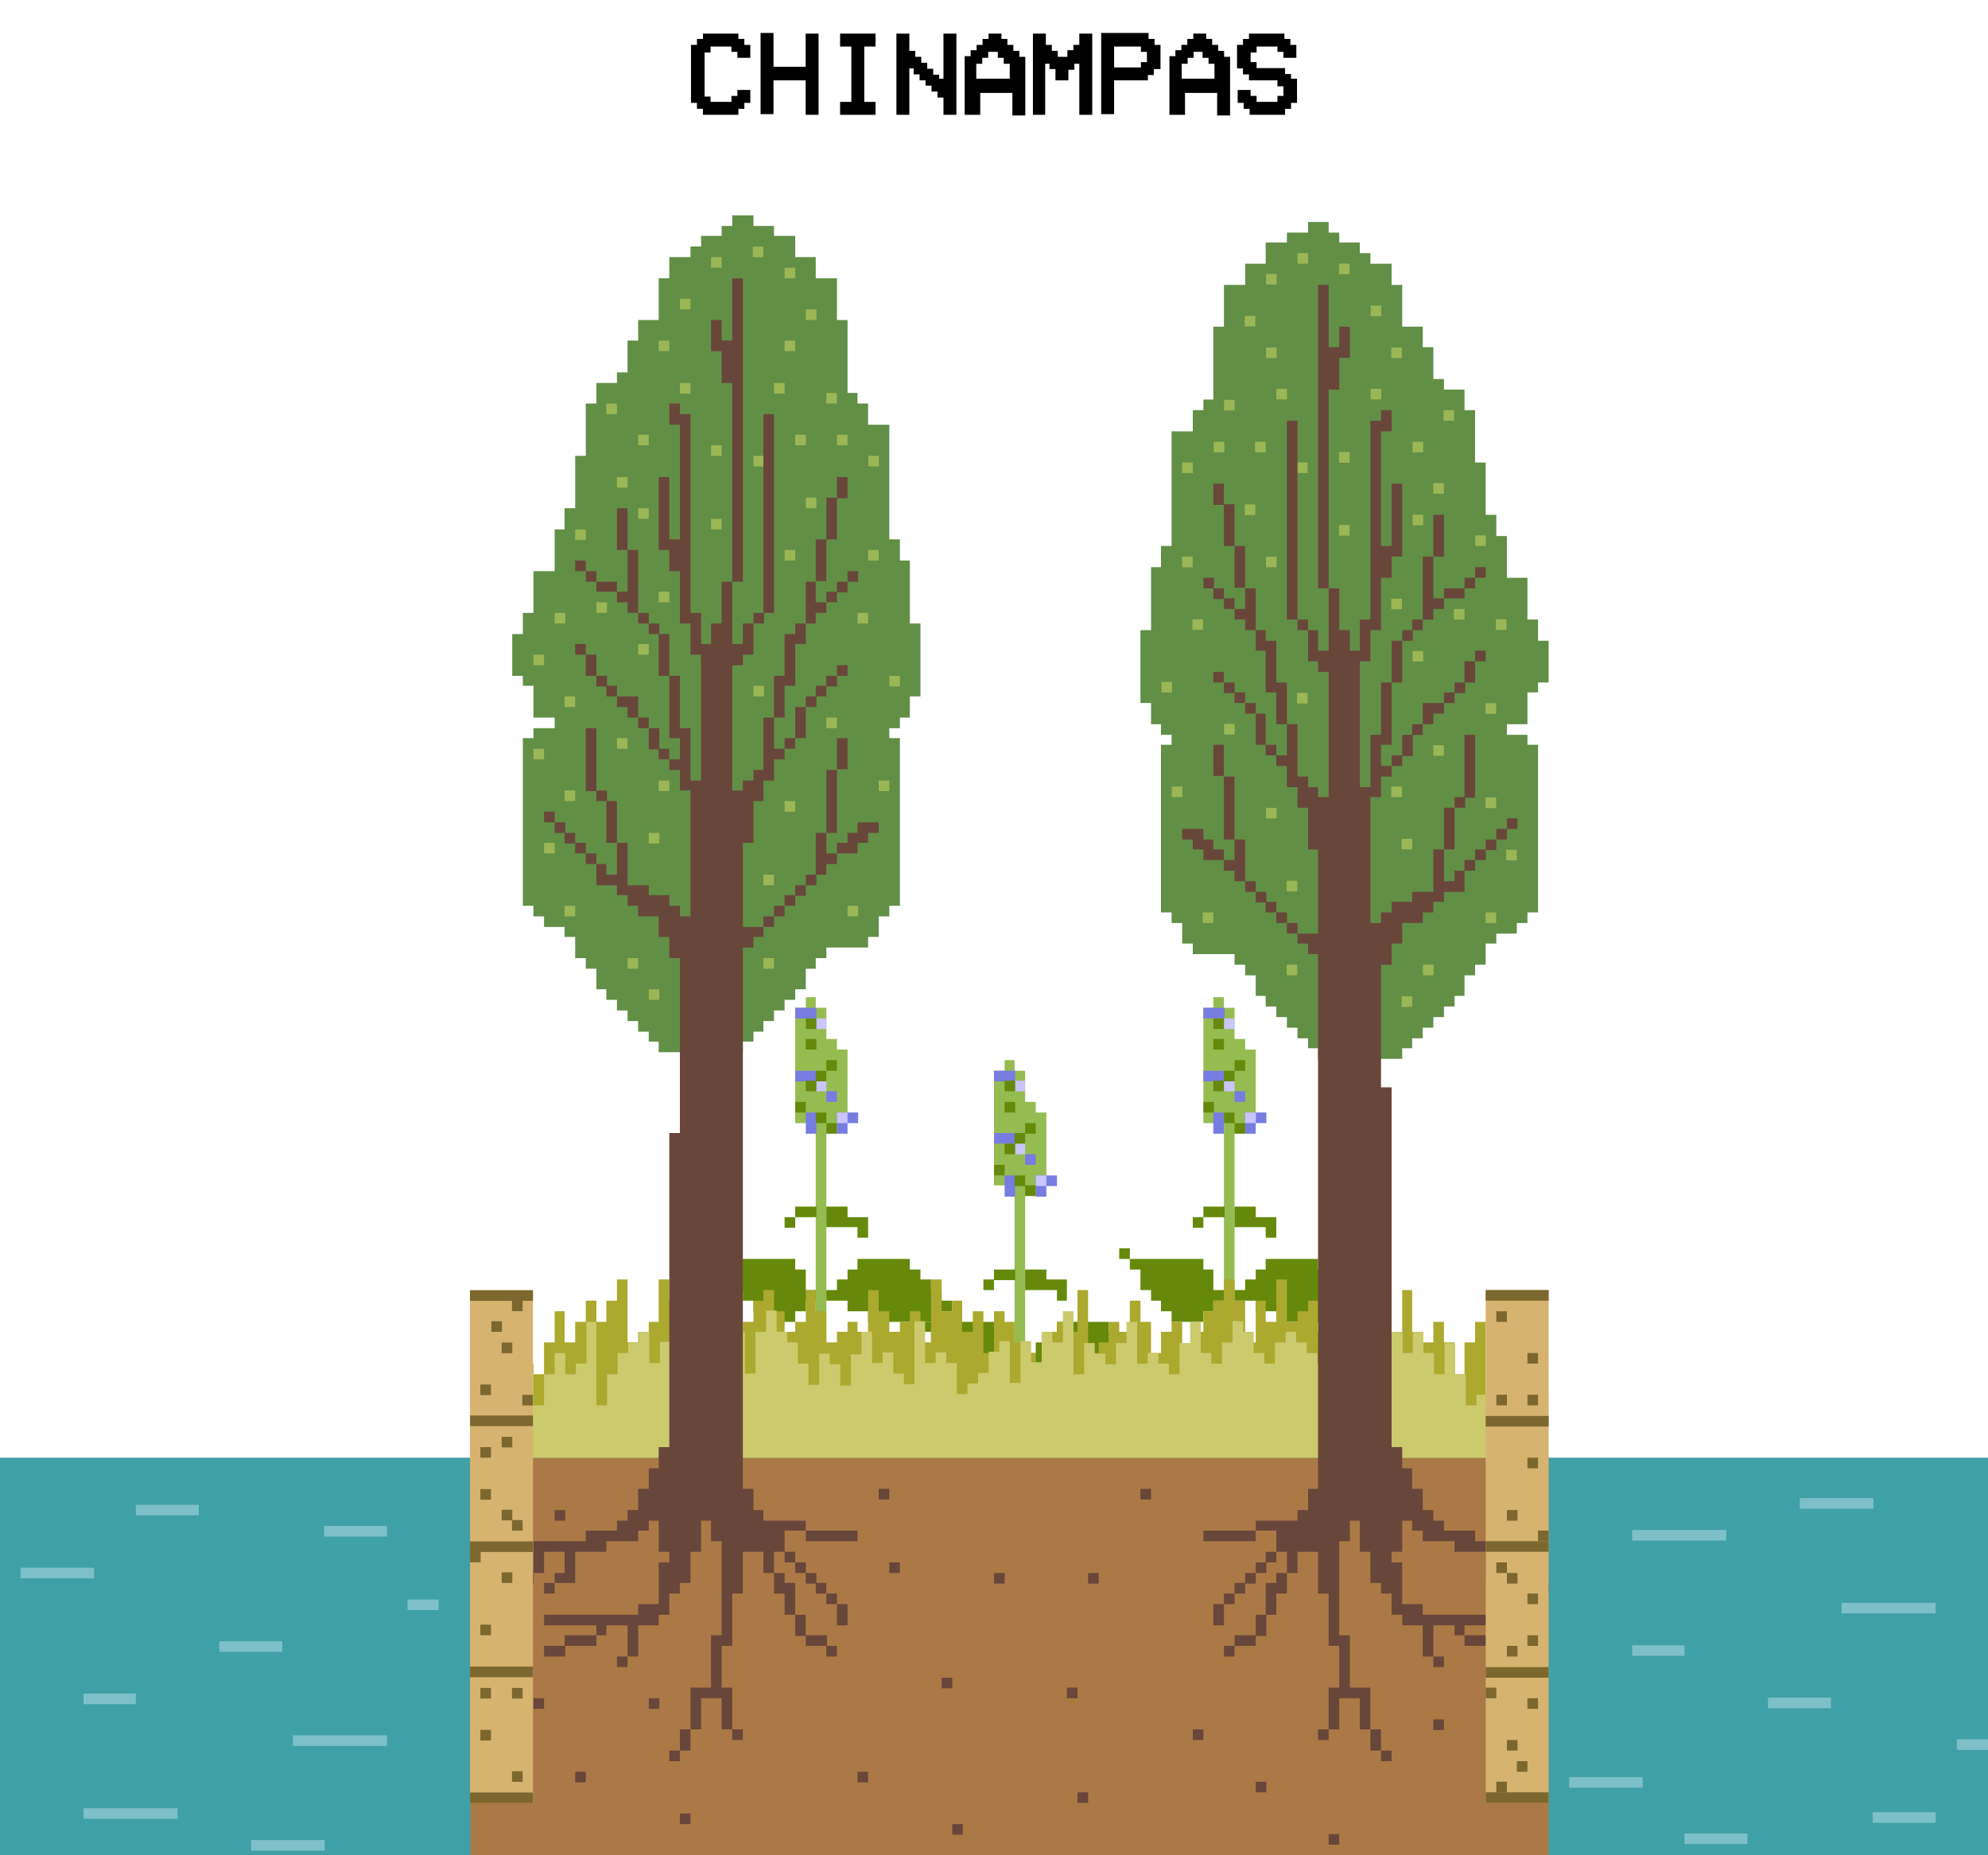 <?xml version="1.0" encoding="utf-8"?>
<!-- Generator: Adobe Illustrator 25.2.3, SVG Export Plug-In . SVG Version: 6.00 Build 0)  -->
<svg version="1.1" xmlns="http://www.w3.org/2000/svg" xmlns:xlink="http://www.w3.org/1999/xlink" x="0px" y="0px"
	 viewBox="0 0 300 280" style="enable-background:new 0 0 300 280;" xml:space="preserve">
<style type="text/css">
	.st0{opacity:0.46;}
	.st1{fill:#66890B;}
	.st2{fill:#95BC51;}
	.st3{fill:#3F6905;}
	.st4{fill:#CBE46E;}
	.st5{fill:#757DE0;}
	.st6{fill:#CAC5FF;}
	.st7{fill:#E9ECFD;}
	.st8{opacity:0.41;}
	.st9{opacity:0.69;}
	.st10{opacity:0.27;fill:none;stroke:#57ADA0;stroke-miterlimit:10;}
	.st11{opacity:0.65;}
	.st12{opacity:0.54;}
	.st13{opacity:0.51;}
	.st14{fill:#3FA0A7;}
	.st15{fill:#AB7946;}
	.st16{fill:#03464F;}
	.st17{fill:#026385;}
	.st18{fill:#35BCC0;}
	.st19{fill:#018F9F;}
	.st20{fill:#A53A1C;}
	.st21{fill:#DF5330;}
	.st22{fill:#FF8039;}
	.st23{fill:#EE5E2F;}
	.st24{fill:#A51959;}
	.st25{fill:#C12573;}
	.st26{fill:#FF4DA6;}
	.st27{fill:#D2276E;}
	.st28{fill:#7F7973;}
	.st29{fill:#C0B5AA;}
	.st30{fill:#E4DED5;}
	.st31{fill:#514A43;}
	.st32{fill:#606161;}
	.st33{fill:#BEBFB9;}
	.st34{fill:#3A3A3A;}
	.st35{fill:#302C28;}
	.st36{fill:#161616;}
	.st37{fill:#E1E1DF;}
	.st38{fill:#163A20;}
	.st39{fill:#1A5C31;}
	.st40{fill:#3E9B50;}
	.st41{fill:#23763E;}
	.st42{fill:#41296D;}
	.st43{fill:#513C82;}
	.st44{fill:#775ABF;}
	.st45{fill:#614293;}
	.st46{fill:#6C0F13;}
	.st47{fill:#9E1F25;}
	.st48{fill:#E8222E;}
	.st49{fill:#CF232E;}
	.st50{fill:#D27633;}
	.st51{fill:#DD8A34;}
	.st52{fill:#F5C032;}
	.st53{fill:#F3A634;}
	.st54{fill:#D4EAFF;}
	.st55{fill:#EFFAFC;}
	.st56{fill:#171C05;}
	.st57{fill:#688F50;}
	.st58{fill:#92BA73;}
	.st59{fill:#9FC780;}
	.st60{fill:#A7CB8D;}
	.st61{fill:#9CC17B;}
	.st62{fill:#91B166;}
	.st63{fill:#88988D;}
	.st64{fill:#829788;}
	.st65{fill:#5B7A36;}
	.st66{fill:#2C4704;}
	.st67{fill:#415705;}
	.st68{fill:#7D9732;}
	.st69{fill:#778B34;}
	.st70{fill:#879935;}
	.st71{fill:#A3BA62;}
	.st72{fill:#BFDA95;}
	.st73{fill:#B7D690;}
	.st74{fill:#B8D88C;}
	.st75{fill:#B7D78B;}
	.st76{fill:#B8D68C;}
	.st77{fill:#B2D185;}
	.st78{fill:#AECE85;}
	.st79{fill:#ACC87E;}
	.st80{fill:#A3B078;}
	.st81{fill:#758D8F;}
	.st82{fill:#8B9DF1;}
	.st83{fill:#A3B7F2;}
	.st84{fill:#7FA35B;}
	.st85{fill:#6A9047;}
	.st86{fill:#3D6823;}
	.st87{fill:#325F1C;}
	.st88{fill:#33621E;}
	.st89{fill:#214E0B;}
	.st90{fill:#306811;}
	.st91{fill:#689339;}
	.st92{fill:#95BB6E;}
	.st93{fill:#9BC57D;}
	.st94{fill:#A2C781;}
	.st95{fill:#9AB67C;}
	.st96{fill:#B4C8A5;}
	.st97{fill:#97ACBD;}
	.st98{fill:#7F9C88;}
	.st99{fill:#617830;}
	.st100{fill:#56750D;}
	.st101{fill:#789529;}
	.st102{fill:#91A335;}
	.st103{fill:#A5B650;}
	.st104{fill:#A7BD5B;}
	.st105{fill:#C1D894;}
	.st106{fill:#BCDA9A;}
	.st107{fill:#BEDB98;}
	.st108{fill:#BDDC98;}
	.st109{fill:#B9DA95;}
	.st110{fill:#B0D087;}
	.st111{fill:#9EC477;}
	.st112{fill:#98B86D;}
	.st113{fill:#8D9750;}
	.st114{fill:#798749;}
	.st115{fill:#82964F;}
	.st116{fill:#7F9B6B;}
	.st117{fill:#819D77;}
	.st118{fill:#88A855;}
	.st119{fill:#789C52;}
	.st120{fill:#46732E;}
	.st121{fill:#295613;}
	.st122{fill:#1F490A;}
	.st123{fill:#20490D;}
	.st124{fill:#33680C;}
	.st125{fill:#40700D;}
	.st126{fill:#95B864;}
	.st127{fill:#9DC77F;}
	.st128{fill:#9FC37B;}
	.st129{fill:#B4D191;}
	.st130{fill:#BED9A2;}
	.st131{fill:#A2BD94;}
	.st132{fill:#728D40;}
	.st133{fill:#546E17;}
	.st134{fill:#7A932B;}
	.st135{fill:#B5AD64;}
	.st136{fill:#C2C86E;}
	.st137{fill:#B6BC5A;}
	.st138{fill:#AFB56D;}
	.st139{fill:#AEC87F;}
	.st140{fill:#BFDF96;}
	.st141{fill:#C3DD9C;}
	.st142{fill:#BCD997;}
	.st143{fill:#B3D48D;}
	.st144{fill:#83AD63;}
	.st145{fill:#68893A;}
	.st146{fill:#948C44;}
	.st147{fill:#898836;}
	.st148{fill:#68852B;}
	.st149{fill:#90AC57;}
	.st150{fill:#84A54E;}
	.st151{fill:#7E9C42;}
	.st152{fill:#7D9C56;}
	.st153{fill:#5E8640;}
	.st154{fill:#2D5B13;}
	.st155{fill:#1F4D0C;}
	.st156{fill:#1F4708;}
	.st157{fill:#2A5F07;}
	.st158{fill:#4F7B08;}
	.st159{fill:#80A814;}
	.st160{fill:#90BC5A;}
	.st161{fill:#92BC6A;}
	.st162{fill:#9AC478;}
	.st163{fill:#90B766;}
	.st164{fill:#95B957;}
	.st165{fill:#B0CD70;}
	.st166{fill:#7C9E4A;}
	.st167{fill:#6B861D;}
	.st168{fill:#849A35;}
	.st169{fill:#C5B077;}
	.st170{fill:#B8B872;}
	.st171{fill:#AEB855;}
	.st172{fill:#A9B263;}
	.st173{fill:#95AA65;}
	.st174{fill:#B4D68A;}
	.st175{fill:#BBD895;}
	.st176{fill:#A8CB87;}
	.st177{fill:#81AD62;}
	.st178{fill:#6D8C3E;}
	.st179{fill:#9C9046;}
	.st180{fill:#8F8E3E;}
	.st181{fill:#6E901F;}
	.st182{fill:#90AC45;}
	.st183{fill:#8BAD59;}
	.st184{fill:#729723;}
	.st185{fill:#749B1E;}
	.st186{fill:#547C19;}
	.st187{fill:#204903;}
	.st188{fill:#1F4804;}
	.st189{fill:#35570D;}
	.st190{fill:#2C600E;}
	.st191{fill:#376B07;}
	.st192{fill:#588300;}
	.st193{fill:#779E1D;}
	.st194{fill:#93B55E;}
	.st195{fill:#95BF75;}
	.st196{fill:#729D4B;}
	.st197{fill:#779D30;}
	.st198{fill:#8EB248;}
	.st199{fill:#A5CB80;}
	.st200{fill:#8EB363;}
	.st201{fill:#97B04A;}
	.st202{fill:#AAB674;}
	.st203{fill:#798E33;}
	.st204{fill:#889E32;}
	.st205{fill:#99A962;}
	.st206{fill:#899759;}
	.st207{fill:#99AC6A;}
	.st208{fill:#A5BF76;}
	.st209{fill:#A4C87E;}
	.st210{fill:#ABCA86;}
	.st211{fill:#A7C97F;}
	.st212{fill:#9DB36A;}
	.st213{fill:#939F53;}
	.st214{fill:#86922C;}
	.st215{fill:#749029;}
	.st216{fill:#94B250;}
	.st217{fill:#94B157;}
	.st218{fill:#91B03B;}
	.st219{fill:#7B9F01;}
	.st220{fill:#708B18;}
	.st221{fill:#596920;}
	.st222{fill:#485C15;}
	.st223{fill:#707F2A;}
	.st224{fill:#265F12;}
	.st225{fill:#3F6E08;}
	.st226{fill:#7C9F45;}
	.st227{fill:#82A74A;}
	.st228{fill:#94BA67;}
	.st229{fill:#9AC374;}
	.st230{fill:#83B05D;}
	.st231{fill:#629023;}
	.st232{fill:#88AE3F;}
	.st233{fill:#AFD389;}
	.st234{fill:#99C273;}
	.st235{fill:#A6C568;}
	.st236{fill:#B6CB86;}
	.st237{fill:#77933F;}
	.st238{fill:#6E8B2F;}
	.st239{fill:#718E34;}
	.st240{fill:#819148;}
	.st241{fill:#90A05F;}
	.st242{fill:#9CB271;}
	.st243{fill:#96B268;}
	.st244{fill:#95B569;}
	.st245{fill:#A8C37E;}
	.st246{fill:#A5BE7A;}
	.st247{fill:#8CA257;}
	.st248{fill:#7C9341;}
	.st249{fill:#849D49;}
	.st250{fill:#98B561;}
	.st251{fill:#A8C072;}
	.st252{fill:#A1BD4C;}
	.st253{fill:#7FA206;}
	.st254{fill:#9A9C49;}
	.st255{fill:#9E8B53;}
	.st256{fill:#90804D;}
	.st257{fill:#A19A4C;}
	.st258{fill:#2C5F10;}
	.st259{fill:#688D2E;}
	.st260{fill:#8CB25F;}
	.st261{fill:#9BC273;}
	.st262{fill:#9AC26C;}
	.st263{fill:#9CBE67;}
	.st264{fill:#94BC64;}
	.st265{fill:#98BC64;}
	.st266{fill:#A6C965;}
	.st267{fill:#B3D78F;}
	.st268{fill:#96C36E;}
	.st269{fill:#81AA42;}
	.st270{fill:#83A050;}
	.st271{fill:#819F45;}
	.st272{fill:#83A551;}
	.st273{fill:#799C40;}
	.st274{fill:#8FAE5E;}
	.st275{fill:#93AF65;}
	.st276{fill:#9CB86E;}
	.st277{fill:#98B66C;}
	.st278{fill:#85A854;}
	.st279{fill:#90AB5E;}
	.st280{fill:#9AB66C;}
	.st281{fill:#9EB668;}
	.st282{fill:#94B059;}
	.st283{fill:#7B983E;}
	.st284{fill:#80A345;}
	.st285{fill:#8EB052;}
	.st286{fill:#8AA941;}
	.st287{fill:#83A713;}
	.st288{fill:#8DA52B;}
	.st289{fill:#B2B371;}
	.st290{fill:#C0C084;}
	.st291{fill:#B4AF6B;}
	.st292{clip-path:url(#SVGID_2_);}
	.st293{clip-path:url(#SVGID_4_);}
	.st294{clip-path:url(#SVGID_6_);}
	.st295{fill:#7DC0C9;}
	.st296{fill:#16635B;}
	.st297{fill:#A1D7DB;}
	.st298{fill:#CDC982;}
	.st299{fill:#3C5B3B;}
	.st300{fill:#6B8C5F;}
	.st301{fill:#90AA7D;}
	.st302{fill:#A2B271;}
	.st303{fill:#69463A;}
	.st304{fill:#D6B36F;}
	.st305{fill:#9BB655;}
	.st306{fill:#618F46;}
	.st307{fill:#2B5A38;}
	.st308{fill:#7C672E;}
	.st309{fill:#ABA92E;}
	.st310{fill:#E2E57E;}
	.st311{fill:#CBCA6D;}
	.st312{stroke:#000000;stroke-width:0.25;stroke-miterlimit:10;}
</style>
<g id="layout">
</g>
<g id="GUIDES">
	<g>
		<polygon class="st2" points="156.3,167.9 156.3,166.3 154.7,166.3 154.7,161.6 153.1,161.6 153.1,160 151.6,160 151.6,161.6 
			150,161.6 150,166.3 150,166.3 150,175.8 150,175.8 150,177.4 150,178.9 151.6,178.9 153.1,178.9 153.1,216.8 154.7,216.8 
			154.7,180.5 156.3,180.5 156.3,178.9 157.9,178.9 157.9,167.9 		"/>
		<polygon class="st1" points="172.1,205.8 172.1,204.2 170.5,204.2 170.5,202.6 168.9,202.6 168.9,201 167.3,201 167.3,199.5 
			162.6,199.5 159.5,199.5 159.5,201 157.9,201 157.9,202.6 156.3,202.6 156.3,204.2 154.7,204.2 154.7,205.8 156.3,205.8 
			157.9,205.8 157.9,207.4 161,207.4 161,208.9 167.3,208.9 168.9,208.9 172.1,208.9 172.1,207.4 173.7,207.4 173.7,205.8 		"/>
		<polygon class="st1" points="159.5,193.1 157.9,193.1 157.9,191.6 154.7,191.6 154.7,194.7 156.3,194.7 157.9,194.7 159.5,194.7 
			159.5,196.3 161,196.3 161,194.7 161,193.1 		"/>
		<g>
			<rect x="150" y="191.6" class="st1" width="3.2" height="1.6"/>
			<rect x="148.4" y="193.1" class="st1" width="1.6" height="1.6"/>
		</g>
		<g>
			<polygon class="st1" points="151.6,204.2 151.6,201 150,201 150,199.5 148.4,199.5 146.8,199.5 145.2,199.5 143.7,199.5 
				142.1,199.5 140.5,199.5 138.9,199.5 138.9,201 140.5,201 140.5,204.2 142.1,204.2 142.1,205.8 143.7,205.8 143.7,207.4 
				145.2,207.4 145.2,208.9 146.8,208.9 148.4,208.9 150,208.9 150,207.4 151.6,207.4 151.6,205.8 153.1,205.8 153.1,204.2 			"/>
			<rect x="137.3" y="197.9" class="st1" width="1.6" height="1.6"/>
		</g>
		<rect x="156.3" y="177.4" class="st5" width="1.6" height="1.6"/>
		<rect x="156.3" y="177.4" class="st5" width="1.6" height="3.2"/>
		<rect x="157.9" y="177.4" class="st5" width="1.6" height="1.6"/>
		<rect x="151.6" y="177.4" class="st5" width="1.6" height="3.2"/>
		<rect x="154.7" y="174.2" class="st5" width="1.6" height="1.6"/>
		<rect x="150" y="171" class="st5" width="3.2" height="1.6"/>
		<rect x="150" y="161.6" class="st5" width="3.2" height="1.6"/>
		<rect x="153.1" y="163.1" class="st6" width="1.6" height="1.6"/>
		<rect x="156.3" y="177.4" class="st6" width="1.6" height="1.6"/>
		<rect x="153.1" y="172.6" class="st6" width="1.6" height="1.6"/>
		<rect x="153.1" y="171" class="st1" width="1.6" height="1.6"/>
		<rect x="151.6" y="163.1" class="st1" width="1.6" height="1.6"/>
		<rect x="151.6" y="166.3" class="st1" width="1.6" height="1.6"/>
		<rect x="153.1" y="177.4" class="st1" width="1.6" height="1.6"/>
		<rect x="150" y="175.8" class="st1" width="1.6" height="1.6"/>
		<rect x="154.7" y="169.5" class="st1" width="1.6" height="1.6"/>
		<rect x="154.7" y="178.9" class="st1" width="1.6" height="1.6"/>
		<rect x="151.6" y="172.6" class="st1" width="1.6" height="1.6"/>
	</g>
	<g>
		<polygon class="st2" points="187.9,158.4 187.9,156.8 186.3,156.8 186.3,152.1 184.7,152.1 184.7,150.5 183.1,150.5 183.1,152.1 
			181.6,152.1 181.6,156.8 181.6,156.8 181.6,166.3 181.6,166.3 181.6,167.9 181.6,169.5 183.1,169.5 184.7,169.5 184.7,207.4 
			186.3,207.4 186.3,171 187.9,171 187.9,169.5 189.5,169.5 189.5,158.4 		"/>
		<polygon class="st1" points="203.7,196.3 203.7,194.7 202.1,194.7 202.1,193.1 200.5,193.1 200.5,191.6 198.9,191.6 198.9,190 
			194.2,190 191,190 191,191.6 189.5,191.6 189.5,193.1 187.9,193.1 187.9,194.7 186.3,194.7 186.3,196.3 187.9,196.3 189.5,196.3 
			189.5,197.9 192.6,197.9 192.6,199.5 198.9,199.5 200.5,199.5 203.7,199.5 203.7,197.9 205.2,197.9 205.2,196.3 		"/>
		<polygon class="st1" points="191,183.7 189.5,183.7 189.5,182.1 186.3,182.1 186.3,185.2 187.9,185.2 189.5,185.2 191,185.2 
			191,186.8 192.6,186.8 192.6,185.2 192.6,183.7 		"/>
		<g>
			<rect x="181.6" y="182.1" class="st1" width="3.2" height="1.6"/>
			<rect x="180" y="183.7" class="st1" width="1.6" height="1.6"/>
		</g>
		<g>
			<polygon class="st1" points="183.1,194.7 183.1,191.6 181.6,191.6 181.6,190 180,190 178.4,190 176.8,190 175.2,190 173.7,190 
				172.1,190 170.5,190 170.5,191.6 172.1,191.6 172.1,194.7 173.7,194.7 173.7,196.3 175.2,196.3 175.2,197.9 176.8,197.9 
				176.8,199.5 178.4,199.5 180,199.5 181.6,199.5 181.6,197.9 183.1,197.9 183.1,196.3 184.7,196.3 184.7,194.7 			"/>
			<rect x="168.9" y="188.4" class="st1" width="1.6" height="1.6"/>
		</g>
		<rect x="187.9" y="167.9" class="st5" width="1.6" height="1.6"/>
		<rect x="187.9" y="167.9" class="st5" width="1.6" height="3.2"/>
		<rect x="189.5" y="167.9" class="st5" width="1.6" height="1.6"/>
		<rect x="183.1" y="167.9" class="st5" width="1.6" height="3.2"/>
		<rect x="186.3" y="164.7" class="st5" width="1.6" height="1.6"/>
		<rect x="181.6" y="161.6" class="st5" width="3.2" height="1.6"/>
		<rect x="181.6" y="152.1" class="st5" width="3.2" height="1.6"/>
		<rect x="184.7" y="153.7" class="st6" width="1.6" height="1.6"/>
		<rect x="187.9" y="167.9" class="st6" width="1.6" height="1.6"/>
		<rect x="184.7" y="163.1" class="st6" width="1.6" height="1.6"/>
		<rect x="184.7" y="161.6" class="st1" width="1.6" height="1.6"/>
		<rect x="183.1" y="153.7" class="st1" width="1.6" height="1.6"/>
		<rect x="183.1" y="156.8" class="st1" width="1.6" height="1.6"/>
		<rect x="184.7" y="167.9" class="st1" width="1.6" height="1.6"/>
		<rect x="181.6" y="166.3" class="st1" width="1.6" height="1.6"/>
		<rect x="186.3" y="160" class="st1" width="1.6" height="1.6"/>
		<rect x="186.3" y="169.5" class="st1" width="1.6" height="1.6"/>
		<rect x="183.1" y="163.1" class="st1" width="1.6" height="1.6"/>
	</g>
	<g>
		<polygon class="st2" points="126.3,158.4 126.3,156.8 124.7,156.8 124.7,152.1 123.1,152.1 123.1,150.5 121.6,150.5 121.6,152.1 
			120,152.1 120,156.8 120,156.8 120,166.3 120,166.3 120,167.9 120,169.5 121.6,169.5 123.1,169.5 123.1,207.4 124.7,207.4 
			124.7,171 126.3,171 126.3,169.5 127.9,169.5 127.9,158.4 		"/>
		<polygon class="st1" points="142.1,196.3 142.1,194.7 140.5,194.7 140.5,193.1 138.9,193.1 138.9,191.6 137.3,191.6 137.3,190 
			132.6,190 129.4,190 129.4,191.6 127.9,191.6 127.9,193.1 126.3,193.1 126.3,194.7 124.7,194.7 124.7,196.3 126.3,196.3 
			127.9,196.3 127.9,197.9 131,197.9 131,199.5 137.3,199.5 138.9,199.5 142.1,199.5 142.1,197.9 143.7,197.9 143.7,196.3 		"/>
		<polygon class="st1" points="129.4,183.7 127.9,183.7 127.9,182.1 124.7,182.1 124.7,185.2 126.3,185.2 127.9,185.2 129.4,185.2 
			129.4,186.8 131,186.8 131,185.2 131,183.7 		"/>
		<g>
			<rect x="120" y="182.1" class="st1" width="3.2" height="1.6"/>
			<rect x="118.4" y="183.7" class="st1" width="1.6" height="1.6"/>
		</g>
		<g>
			<polygon class="st1" points="121.6,194.7 121.6,191.6 120,191.6 120,190 118.4,190 116.8,190 115.2,190 113.7,190 112.1,190 
				110.5,190 108.9,190 108.9,191.6 110.5,191.6 110.5,194.7 112.1,194.7 112.1,196.3 113.7,196.3 113.7,197.9 115.2,197.9 
				115.2,199.5 116.8,199.5 118.4,199.5 120,199.5 120,197.9 121.6,197.9 121.6,196.3 123.1,196.3 123.1,194.7 			"/>
			<rect x="107.3" y="188.4" class="st1" width="1.6" height="1.6"/>
		</g>
		<rect x="126.3" y="167.9" class="st5" width="1.6" height="1.6"/>
		<rect x="126.3" y="167.9" class="st5" width="1.6" height="3.2"/>
		<rect x="127.9" y="167.9" class="st5" width="1.6" height="1.6"/>
		<rect x="121.6" y="167.9" class="st5" width="1.6" height="3.2"/>
		<rect x="124.7" y="164.7" class="st5" width="1.6" height="1.6"/>
		<rect x="120" y="161.6" class="st5" width="3.2" height="1.6"/>
		<rect x="120" y="152.1" class="st5" width="3.2" height="1.6"/>
		<rect x="123.1" y="153.7" class="st6" width="1.6" height="1.6"/>
		<rect x="126.3" y="167.9" class="st6" width="1.6" height="1.6"/>
		<rect x="123.1" y="163.1" class="st6" width="1.6" height="1.6"/>
		<rect x="123.1" y="161.6" class="st1" width="1.6" height="1.6"/>
		<rect x="121.6" y="153.7" class="st1" width="1.6" height="1.6"/>
		<rect x="121.6" y="156.8" class="st1" width="1.6" height="1.6"/>
		<rect x="123.1" y="167.9" class="st1" width="1.6" height="1.6"/>
		<rect x="120" y="166.3" class="st1" width="1.6" height="1.6"/>
		<rect x="124.7" y="160" class="st1" width="1.6" height="1.6"/>
		<rect x="124.7" y="169.5" class="st1" width="1.6" height="1.6"/>
		<rect x="121.6" y="163.1" class="st1" width="1.6" height="1.6"/>
	</g>
	<rect x="0" y="220" class="st14" width="300" height="60"/>
	<rect x="71" y="220" class="st15" width="162.7" height="60"/>
	<polygon class="st309" points="222.6,199.5 222.6,202.6 221,202.6 221,207.4 219.5,207.4 219.5,202.6 217.9,202.6 217.9,199.5 
		216.3,199.5 216.3,202.6 214.7,202.6 214.7,201 213.1,201 213.1,194.7 211.6,194.7 211.6,207.4 210,207.4 210,202.6 208.4,202.6 
		208.4,199.5 206.8,199.5 206.8,197.9 205.2,197.9 205.2,196.3 203.7,196.3 203.7,201 202.1,201 202.1,197.9 200.5,197.9 200.5,201 
		198.9,201 198.9,196.3 197.4,196.3 197.4,197.9 195.8,197.9 195.8,199.5 194.2,199.5 194.2,193.1 192.6,193.1 192.6,199.5 
		191,199.5 191,196.3 189.5,196.3 189.5,202.6 187.9,202.6 187.9,196.3 186.3,196.3 186.3,193.1 184.7,193.1 184.7,196.3 
		183.1,196.3 183.1,197.9 181.6,197.9 181.6,201 180,201 180,204.2 178.4,204.2 178.4,201 178.4,199.5 176.8,199.5 176.8,201 
		175.2,201 175.2,204.2 173.7,204.2 173.7,199.5 172.1,199.5 172.1,196.3 170.5,196.3 170.5,201 168.9,201 168.9,199.5 167.3,199.5 
		167.3,202.6 165.8,202.6 165.8,204.2 164.2,204.2 164.2,194.7 162.6,194.7 162.6,201 161,201 161,199.5 159.5,199.5 159.5,201 
		157.9,201 157.9,205.8 156.3,205.8 156.3,204.2 154.7,204.2 154.7,202.6 153.1,202.6 153.1,199.5 151.6,199.5 151.6,197.9 
		150,197.9 150,199.5 150,204.2 148.4,204.2 148.4,197.9 146.8,197.9 146.8,201 145.2,201 145.2,196.3 143.7,196.3 143.7,197.9 
		142.1,197.9 142.1,193.1 140.5,193.1 140.5,197.9 140.5,202.6 138.9,202.6 138.9,197.9 137.3,197.9 137.3,199.5 135.8,199.5 
		135.8,201 134.2,201 134.2,197.9 132.6,197.9 132.6,194.7 131,194.7 131,201 129.4,201 129.4,199.5 127.9,199.5 127.9,201 
		126.3,201 126.3,202.6 124.7,202.6 124.7,197.9 123.1,197.9 123.1,194.7 121.6,194.7 121.6,199.5 120,199.5 120,201 118.4,201 
		118.4,197.9 116.8,197.9 116.8,194.7 115.2,194.7 115.2,196.3 113.7,196.3 113.7,199.5 112.1,199.5 112.1,201 110.5,201 
		110.5,197.9 108.9,197.9 108.9,196.3 107.3,196.3 107.3,197.9 105.8,197.9 105.8,199.5 104.2,199.5 104.2,201 102.6,201 
		102.6,196.3 101,196.3 101,193.1 99.4,193.1 99.4,199.5 97.9,199.5 97.9,201 96.3,201 96.3,202.6 94.7,202.6 94.7,196.3 
		94.7,193.1 93.1,193.1 93.1,196.3 91.5,196.3 91.5,199.5 90,199.5 90,196.3 88.4,196.3 88.4,199.5 86.8,199.5 86.8,202.6 
		85.2,202.6 85.2,197.9 83.7,197.9 83.7,202.6 82.1,202.6 82.1,207.4 80.5,207.4 80.5,205.8 78.9,205.8 78.9,208.9 77.3,208.9 
		77.3,210.5 77.3,212.1 77.3,220 93.1,220 94.7,220 102.6,220 104.2,220 131,220 132.6,220 134.2,220 167.3,220 184.7,220 
		187.9,220 189.5,220 192.6,220 194.2,220 211.6,220 213.1,220 214.7,220 217.9,220 219.5,220 224.2,220 224.2,218.4 224.2,216.8 
		224.2,215.3 224.2,202.6 224.2,199.5 	"/>
	<path class="st311" d="M78.9,204.2v3.2h1.6v4.7h1.6v-4.7h1.6v-3.2h1.6v3.2h1.6v-1.6h1.6v-6.3H90v12.6h1.6v-4.7h1.6v-3.2h1.6v-1.6
		h1.6V201h1.6v4.7h1.6v-3.2h1.6v3.2h1.6V201h1.6v1.6h1.6v1.6h1.6v-6.3h1.6v6.3h1.6V201h1.6v6.3h1.6V201h1.6v-3.2h1.6v3.2h1.6v1.6
		h1.6v3.2h1.6v3.2h1.6c0-1,0-3.7,0-4.7h1.6v1.6h1.6v3.2h1.6v-4.7h1.6V201h1.6v4.7h1.6v-1.6h1.6v3.2h1.6v1.6h1.6v-9.5h1.6v6.3h1.6
		v-1.6h1.6v1.6h1.6v4.7h1.6v-1.6h1.6v-1.6h1.6v-3.2h1.6v-1.6h1.6c0,1.1,0,5.2,0,6.3h1.6v-6.3h1.6v3.2h1.6V201h1.6v1.6h1.6v-4.7h1.6
		c0,2.4,0,7.1,0,9.5h1.6v-4.7h1.6v1.6h1.6v1.6h1.6v-3.2h1.6v-3.2h1.6v6.3h1.6v-1.6h1.6v1.6h1.6v1.6h1.6v-4.7h1.6v-3.2h1.6v4.7h1.6
		v1.6h1.6v-3.2h1.6v-3.2h1.6v1.6h1.6v3.2h1.6v1.6h1.6v-3.2h1.6V201h1.6v1.6h1.6v1.6h1.6v1.6h1.6V201h1.6v-3.2h1.6v6.3h1.6v1.6h1.6
		v1.6h1.6c0-2.1,0-7.4,0-9.5h1.6v3.2h1.6v3.2h1.6V201h1.6v3.2h1.6v3.2h1.6v-4.7h1.6v4.7h1.6v4.7h1.6v-1.6h1.6v3.2h1.6
		c0,2.1,0,4.1,0,6.3c-47.9,0-99,0-146.9,0c0-5.1,0-10.7,0-15.8H78.9z"/>
	<g>
		<polygon class="st306" points="137.3,94.1 137.3,90.9 137.3,84.6 135.8,84.6 135.8,81.4 134.2,81.4 134.2,64.1 131,64.1 131,60.9 
			129.4,60.9 129.4,59.3 127.9,59.3 127.9,51.4 127.9,48.3 126.3,48.3 126.3,42 123.1,42 123.1,38.8 120,38.8 120,35.6 116.8,35.6 
			116.8,34.1 113.7,34.1 113.7,32.5 110.5,32.5 110.5,34.1 108.9,34.1 108.9,35.6 105.8,35.6 105.8,37.2 104.2,37.2 104.2,38.8 
			101,38.8 101,42 99.4,42 99.4,48.3 96.3,48.3 96.3,51.4 94.7,51.4 94.7,56.2 93.1,56.2 93.1,57.8 90,57.8 90,60.9 88.4,60.9 
			88.4,68.8 86.8,68.8 86.8,76.7 85.2,76.7 85.2,79.9 83.7,79.9 83.7,86.2 80.5,86.2 80.5,92.5 78.9,92.5 78.9,95.7 77.3,95.7 
			77.3,102 78.9,102 78.9,103.5 80.5,103.5 80.5,108.3 83.7,108.3 83.7,109.9 80.5,109.9 80.5,111.4 78.9,111.4 78.9,136.7 
			80.5,136.7 80.5,138.3 82.1,138.3 82.1,139.9 85.2,139.9 85.2,141.4 86.8,141.4 86.8,144.6 88.4,144.6 88.4,146.2 90,146.2 
			90,149.3 91.5,149.3 91.5,150.9 93.1,150.9 93.1,152.5 94.7,152.5 94.7,154.1 96.3,154.1 96.3,155.7 97.9,155.7 97.9,157.2 
			99.4,157.2 99.4,158.8 112.1,158.8 112.1,157.2 113.7,157.2 113.7,155.7 115.2,155.7 115.2,154.1 116.8,154.1 116.8,152.5 
			118.4,152.5 118.4,150.9 120,150.9 120,149.3 121.6,149.3 121.6,146.2 123.1,146.2 123.1,144.6 124.7,144.6 124.7,143 131,143 
			131,141.4 132.6,141.4 132.6,138.3 134.2,138.3 134.2,136.7 135.8,136.7 135.8,111.4 134.2,111.4 134.2,109.9 135.8,109.9 
			135.8,108.3 137.3,108.3 137.3,105.1 138.9,105.1 138.9,100.4 138.9,97.2 138.9,94.1 		"/>
		<rect x="105.8" y="98.8" class="st303" width="1.6" height="26.8"/>
		<rect x="118.4" y="40.4" class="st305" width="1.6" height="1.6"/>
		<rect x="107.3" y="38.8" class="st305" width="1.6" height="1.6"/>
		<rect x="102.6" y="45.1" class="st305" width="1.6" height="1.6"/>
		
			<rect x="113.7" y="37.2" transform="matrix(-1 -1.224647e-16 1.224647e-16 -1 228.892 76.023)" class="st305" width="1.6" height="1.6"/>
		<rect x="118.4" y="51.4" class="st305" width="1.6" height="1.6"/>
		<rect x="124.7" y="59.3" class="st305" width="1.6" height="1.6"/>
		<rect x="121.6" y="46.7" class="st305" width="1.6" height="1.6"/>
		<rect x="116.8" y="57.8" class="st305" width="1.6" height="1.6"/>
		<rect x="102.6" y="57.8" class="st305" width="1.6" height="1.6"/>
		<rect x="96.3" y="65.6" class="st305" width="1.6" height="1.6"/>
		<rect x="91.5" y="60.9" class="st305" width="1.6" height="1.6"/>
		<rect x="99.4" y="51.4" class="st305" width="1.6" height="1.6"/>
		<rect x="93.1" y="72" class="st305" width="1.6" height="1.6"/>
		<rect x="86.8" y="79.9" class="st305" width="1.6" height="1.6"/>
		<rect x="99.4" y="89.3" class="st305" width="1.6" height="1.6"/>
		<rect x="96.3" y="76.7" class="st305" width="1.6" height="1.6"/>
		<rect x="107.3" y="78.3" class="st305" width="1.6" height="1.6"/>
		<rect x="107.3" y="67.2" class="st305" width="1.6" height="1.6"/>
		<rect x="113.7" y="68.8" class="st305" width="1.6" height="1.6"/>
		<rect x="121.6" y="75.1" class="st305" width="1.6" height="1.6"/>
		<rect x="120" y="65.6" class="st305" width="1.6" height="1.6"/>
		<rect x="131" y="83" class="st305" width="1.6" height="1.6"/>
		
			<rect x="131" y="68.8" transform="matrix(-1 -1.224647e-16 1.224647e-16 -1 263.634 139.19)" class="st305" width="1.6" height="1.6"/>
		<rect x="126.3" y="65.6" class="st305" width="1.6" height="1.6"/>
		<rect x="129.4" y="92.5" class="st305" width="1.6" height="1.6"/>
		<rect x="134.2" y="102" class="st305" width="1.6" height="1.6"/>
		<rect x="124.7" y="108.3" class="st305" width="1.6" height="1.6"/>
		<rect x="113.7" y="103.5" class="st305" width="1.6" height="1.6"/>
		<rect x="118.4" y="83" class="st305" width="1.6" height="1.6"/>
		<rect x="118.4" y="120.9" class="st305" width="1.6" height="1.6"/>
		<rect x="132.6" y="117.8" class="st305" width="1.6" height="1.6"/>
		<rect x="127.9" y="136.7" class="st305" width="1.6" height="1.6"/>
		<rect x="115.2" y="132" class="st305" width="1.6" height="1.6"/>
		<rect x="115.2" y="144.6" class="st305" width="1.6" height="1.6"/>
		<rect x="94.7" y="144.6" class="st305" width="1.6" height="1.6"/>
		<rect x="97.9" y="149.3" class="st305" width="1.6" height="1.6"/>
		<rect x="85.2" y="136.7" class="st305" width="1.6" height="1.6"/>
		<rect x="82.1" y="127.2" class="st305" width="1.6" height="1.6"/>
		<rect x="85.2" y="119.3" class="st305" width="1.6" height="1.6"/>
		<rect x="99.4" y="117.8" class="st305" width="1.6" height="1.6"/>
		<rect x="97.9" y="125.7" class="st305" width="1.6" height="1.6"/>
		<rect x="85.2" y="105.1" class="st305" width="1.6" height="1.6"/>
		<rect x="93.1" y="111.4" class="st305" width="1.6" height="1.6"/>
		<rect x="80.5" y="113" class="st305" width="1.6" height="1.6"/>
		<rect x="80.5" y="98.8" class="st305" width="1.6" height="1.6"/>
		<rect x="83.7" y="92.5" class="st305" width="1.6" height="1.6"/>
		<rect x="96.3" y="97.2" class="st305" width="1.6" height="1.6"/>
		<rect x="90" y="90.9" class="st305" width="1.6" height="1.6"/>
		<g>
			<polygon class="st303" points="112.1,78.3 112.1,76.7 112.1,42 110.5,42 110.5,51.4 108.9,51.4 108.9,48.3 107.3,48.3 107.3,53 
				108.9,53 108.9,57.8 110.5,57.8 110.5,76.7 110.5,78.3 110.5,87.8 112.1,87.8 			"/>
			<rect x="115.2" y="62.5" class="st303" width="1.6" height="30"/>
			<rect x="113.7" y="92.5" class="st303" width="1.6" height="1.6"/>
			<rect x="86.8" y="97.2" class="st303" width="1.6" height="1.6"/>
			<rect x="88.4" y="98.8" class="st303" width="1.6" height="3.2"/>
			<rect x="90" y="102" class="st303" width="1.6" height="1.6"/>
			<rect x="91.5" y="103.5" class="st303" width="1.6" height="1.6"/>
			<polygon class="st303" points="94.7,105.1 93.1,105.1 93.1,106.7 94.7,106.7 94.7,108.3 96.3,108.3 96.3,105.1 			"/>
			<rect x="96.3" y="108.3" class="st303" width="1.6" height="1.6"/>
			<rect x="97.9" y="109.9" class="st303" width="1.6" height="3.2"/>
			<rect x="99.4" y="113" class="st303" width="1.6" height="1.6"/>
			<polygon class="st303" points="101,95.7 99.4,95.7 99.4,100.4 99.4,102 101,102 101,100.4 			"/>
			<rect x="93.1" y="76.7" class="st303" width="1.6" height="6.3"/>
			<polygon class="st303" points="94.7,83 94.7,89.3 93.1,89.3 93.1,90.9 94.7,90.9 94.7,92.5 96.3,92.5 96.3,83 			"/>
			<rect x="96.3" y="92.5" class="st303" width="1.6" height="1.6"/>
			<rect x="97.9" y="94.1" class="st303" width="1.6" height="1.6"/>
			<rect x="88.4" y="86.2" class="st303" width="1.6" height="1.6"/>
			<polygon class="st303" points="91.5,87.8 90,87.8 90,89.3 91.5,89.3 93.1,89.3 93.1,87.8 			"/>
			<rect x="86.8" y="84.6" class="st303" width="1.6" height="1.6"/>
			<rect x="126.3" y="72" class="st303" width="1.6" height="3.2"/>
			<rect x="124.7" y="75.1" class="st303" width="1.6" height="6.3"/>
			<rect x="123.1" y="81.4" class="st303" width="1.6" height="6.3"/>
			<polygon class="st303" points="123.1,92.5 124.7,92.5 124.7,90.9 123.1,90.9 123.1,87.8 121.6,87.8 121.6,94.1 123.1,94.1 			"/>
			<rect x="124.7" y="89.3" class="st303" width="1.6" height="1.6"/>
			<rect x="126.3" y="87.8" class="st303" width="1.6" height="1.6"/>
			<rect x="127.9" y="86.2" class="st303" width="1.6" height="1.6"/>
			<polygon class="st303" points="118.4,103.5 120,103.5 120,97.2 121.6,97.2 121.6,94.1 120,94.1 120,95.7 118.4,95.7 118.4,102 
				116.8,102 116.8,108.3 118.4,108.3 			"/>
			<rect x="118.4" y="111.4" class="st303" width="1.6" height="1.6"/>
			<polygon class="st303" points="121.6,109.9 121.6,106.7 120,106.7 120,109.9 120,111.4 121.6,111.4 			"/>
			<rect x="121.6" y="105.1" class="st303" width="1.6" height="1.6"/>
			<rect x="123.1" y="103.5" class="st303" width="1.6" height="1.6"/>
			<rect x="124.7" y="102" class="st303" width="1.6" height="1.6"/>
			<rect x="126.3" y="100.4" class="st303" width="1.6" height="1.6"/>
			<rect x="124.7" y="116.2" class="st303" width="1.6" height="9.5"/>
			<rect x="126.3" y="111.4" class="st303" width="1.6" height="4.7"/>
			<polygon class="st303" points="124.7,125.7 123.1,125.7 123.1,132 124.7,132 124.7,130.4 126.3,130.4 126.3,128.8 124.7,128.8 
							"/>
			<polygon class="st303" points="129.4,124.1 129.4,125.7 127.9,125.7 127.9,127.2 126.3,127.2 126.3,128.8 129.4,128.8 
				129.4,127.2 131,127.2 131,125.7 132.6,125.7 132.6,124.1 			"/>
			<rect x="115.2" y="138.3" class="st303" width="1.6" height="1.6"/>
			<rect x="116.8" y="136.7" class="st303" width="1.6" height="1.6"/>
			<rect x="118.4" y="135.1" class="st303" width="1.6" height="1.6"/>
			<rect x="120" y="133.6" class="st303" width="1.6" height="1.6"/>
			<rect x="121.6" y="132" class="st303" width="1.6" height="1.6"/>
			<polygon class="st303" points="112.1,138.3 112.1,136.7 112.1,127.2 113.7,127.2 113.7,120.9 115.2,120.9 115.2,119.3 
				115.2,117.8 116.8,117.8 116.8,114.6 118.4,114.6 118.4,113 116.8,113 116.8,108.3 115.2,108.3 115.2,116.2 113.7,116.2 
				113.7,117.8 112.1,117.8 112.1,119.3 110.5,119.3 110.5,105.1 110.5,100.4 112.1,100.4 112.1,98.8 113.7,98.8 113.7,97.2 
				113.7,94.1 112.1,94.1 112.1,97.2 110.5,97.2 110.5,87.8 108.9,87.8 108.9,94.1 107.3,94.1 107.3,97.2 105.8,97.2 105.8,92.5 
				104.2,92.5 104.2,84.6 104.2,62.5 102.6,62.5 102.6,60.9 101,60.9 101,64.1 102.6,64.1 102.6,81.4 101,81.4 101,72 99.4,72 
				99.4,81.4 99.4,83 101,83 101,86.2 102.6,86.2 102.6,94.1 104.2,94.1 104.2,98.8 105.8,98.8 105.8,100.4 107.3,100.4 107.3,102 
				107.3,117.8 105.8,117.8 104.2,117.8 104.2,109.9 102.6,109.9 102.6,102 101,102 101,111.4 102.6,111.4 102.6,114.6 101,114.6 
				101,116.2 102.6,116.2 102.6,119.3 104.2,119.3 104.2,122.5 104.2,124.1 104.2,138.3 102.6,138.3 102.6,136.7 101,136.7 
				101,135.1 99.4,135.1 97.9,135.1 97.9,133.6 96.3,133.6 94.7,133.6 94.7,127.2 93.1,127.2 93.1,132 91.5,132 91.5,130.4 
				90,130.4 90,133.6 91.5,133.6 93.1,133.6 93.1,135.1 94.7,135.1 94.7,136.7 96.3,136.7 96.3,138.3 97.9,138.3 99.4,138.3 
				99.4,141.4 101,141.4 101,144.6 102.6,144.6 102.6,152.5 102.6,171 101,171 101,202.6 101,207.4 101,218.4 99.4,218.4 
				99.4,221.6 97.9,221.6 97.9,224.7 96.3,224.7 96.3,227.9 94.7,227.9 94.7,229.5 93.1,229.5 93.1,231 88.4,231 88.4,232.6 
				86.8,232.6 85.2,232.6 82.1,232.6 80.5,232.6 80.5,234.2 80.5,237.4 82.1,237.4 82.1,234.2 85.2,234.2 85.2,237.4 83.7,237.4 
				83.7,238.9 86.8,238.9 86.8,237.4 86.8,234.2 91.5,234.2 91.5,232.6 93.1,232.6 94.7,232.6 96.3,232.6 96.3,231 97.9,231 
				97.9,229.5 99.4,229.5 99.4,234.2 101,234.2 101,235.8 99.4,235.8 99.4,242.1 96.3,242.1 96.3,243.7 94.7,243.7 85.2,243.7 
				82.1,243.7 82.1,245.3 85.2,245.3 90,245.3 90,246.8 91.5,246.8 91.5,245.3 94.7,245.3 94.7,250 96.3,250 96.3,245.3 99.4,245.3 
				99.4,243.7 101,243.7 101,242.1 101,240.5 102.6,240.5 102.6,238.9 104.2,238.9 104.2,237.4 104.2,234.2 105.8,234.2 
				105.8,229.5 107.3,229.5 107.3,232.6 108.9,232.6 108.9,238.9 108.9,246.8 107.3,246.8 107.3,254.7 105.8,254.7 104.2,254.7 
				104.2,261 105.8,261 105.8,256.3 107.3,256.3 108.9,256.3 108.9,261 110.5,261 110.5,254.7 108.9,254.7 108.9,248.4 110.5,248.4 
				110.5,240.5 112.1,240.5 112.1,234.2 115.2,234.2 115.2,237.4 116.8,237.4 116.8,234.2 118.4,234.2 118.4,232.6 118.4,231 
				121.6,231 121.6,229.5 118.4,229.5 115.2,229.5 115.2,227.9 113.7,227.9 113.7,224.7 112.1,224.7 112.1,207.4 112.1,202.6 
				112.1,150.9 112.1,143 113.7,143 113.7,141.4 115.2,141.4 115.2,139.9 112.1,139.9 			"/>
			<rect x="91.5" y="120.9" class="st303" width="1.6" height="6.3"/>
			<rect x="88.4" y="109.9" class="st303" width="1.6" height="9.5"/>
			<rect x="90" y="119.3" class="st303" width="1.6" height="1.6"/>
			<rect x="88.4" y="128.8" class="st303" width="1.6" height="1.6"/>
			<rect x="86.8" y="127.2" class="st303" width="1.6" height="1.6"/>
			<rect x="85.2" y="125.7" class="st303" width="1.6" height="1.6"/>
			<rect x="83.7" y="124.1" class="st303" width="1.6" height="1.6"/>
			<rect x="82.1" y="122.5" class="st303" width="1.6" height="1.6"/>
			<rect x="93.1" y="250" class="st303" width="1.6" height="1.6"/>
			<rect x="82.1" y="248.4" class="st303" width="3.2" height="1.6"/>
			<polygon class="st303" points="85.2,246.8 85.2,248.4 86.8,248.4 90,248.4 90,246.8 86.8,246.8 			"/>
			<rect x="110.5" y="261" class="st303" width="1.6" height="1.6"/>
			<rect x="102.6" y="261" class="st303" width="1.6" height="3.2"/>
			<rect x="101" y="264.2" class="st303" width="1.6" height="1.6"/>
			<rect x="118.4" y="234.2" class="st303" width="1.6" height="1.6"/>
			<rect x="120" y="235.8" class="st303" width="1.6" height="1.6"/>
			<rect x="121.6" y="237.4" class="st303" width="1.6" height="1.6"/>
			<rect x="123.1" y="238.9" class="st303" width="1.6" height="1.6"/>
			<rect x="124.7" y="240.5" class="st303" width="1.6" height="1.6"/>
			<rect x="126.3" y="242.1" class="st303" width="1.6" height="3.2"/>
			<polygon class="st303" points="124.7,232.6 126.3,232.6 129.4,232.6 129.4,231 126.3,231 124.7,231 121.6,231 121.6,232.6 			"/>
			<polygon class="st303" points="116.8,240.5 118.4,240.5 118.4,243.7 120,243.7 120,240.5 120,238.9 118.4,238.9 118.4,237.4 
				116.8,237.4 116.8,238.9 			"/>
			<rect x="120" y="243.7" class="st303" width="1.6" height="3.2"/>
			<rect x="121.6" y="246.8" class="st303" width="3.2" height="1.6"/>
			<rect x="124.7" y="248.4" class="st303" width="1.6" height="1.6"/>
			<rect x="78.9" y="237.4" class="st303" width="1.6" height="1.6"/>
			<rect x="77.3" y="238.9" class="st303" width="1.6" height="1.6"/>
			<rect x="82.1" y="238.9" class="st303" width="1.6" height="1.6"/>
		</g>
	</g>
	<g>
		<polygon class="st306" points="173.7,95.1 173.7,91.9 173.7,85.6 175.2,85.6 175.2,82.4 176.8,82.4 176.8,65.1 180,65.1 180,61.9 
			181.6,61.9 181.6,60.3 183.1,60.3 183.1,52.4 183.1,49.3 184.7,49.3 184.7,43 187.9,43 187.9,39.8 191,39.8 191,36.6 194.2,36.6 
			194.2,35.1 197.4,35.1 197.4,33.5 200.5,33.5 200.5,35.1 202.1,35.1 202.1,36.6 205.2,36.6 205.2,38.2 206.8,38.2 206.8,39.8 
			210,39.8 210,43 211.6,43 211.6,49.3 214.7,49.3 214.7,52.4 216.3,52.4 216.3,57.2 217.9,57.2 217.9,58.8 221,58.8 221,61.9 
			222.6,61.9 222.6,69.8 224.2,69.8 224.2,77.7 225.8,77.7 225.8,80.9 227.4,80.9 227.4,87.2 230.5,87.2 230.5,93.5 232.1,93.5 
			232.1,96.7 233.7,96.7 233.7,103 232.1,103 232.1,104.5 230.5,104.5 230.5,109.3 227.4,109.3 227.4,110.9 230.5,110.9 
			230.5,112.4 232.1,112.4 232.1,137.7 230.5,137.7 230.5,139.3 228.9,139.3 228.9,140.9 225.8,140.9 225.8,142.4 224.2,142.4 
			224.2,145.6 222.6,145.6 222.6,147.2 221,147.2 221,150.3 219.5,150.3 219.5,151.9 217.9,151.9 217.9,153.5 216.3,153.5 
			216.3,155.1 214.7,155.1 214.7,156.7 213.1,156.7 213.1,158.2 211.6,158.2 211.6,159.8 198.9,159.8 198.9,158.2 197.4,158.2 
			197.4,156.7 195.8,156.7 195.8,155.1 194.2,155.1 194.2,153.5 192.6,153.5 192.6,151.9 191,151.9 191,150.3 189.5,150.3 
			189.5,147.2 187.9,147.2 187.9,145.6 186.3,145.6 186.3,144 180,144 180,142.4 178.4,142.4 178.4,139.3 176.8,139.3 176.8,137.7 
			175.2,137.7 175.2,112.4 176.8,112.4 176.8,110.9 175.2,110.9 175.2,109.3 173.7,109.3 173.7,106.1 172.1,106.1 172.1,101.4 
			172.1,98.2 172.1,95.1 		"/>
		
			<rect x="203.7" y="99.8" transform="matrix(-1 -4.377044e-11 4.377044e-11 -1 408.919 226.466)" class="st303" width="1.6" height="26.8"/>
		
			<rect x="191" y="41.4" transform="matrix(-1 -4.492241e-11 4.492241e-11 -1 383.652 84.339)" class="st305" width="1.6" height="1.6"/>
		
			<rect x="202.1" y="39.8" transform="matrix(-1 -4.492241e-11 4.492241e-11 -1 405.76 81.181)" class="st305" width="1.6" height="1.6"/>
		
			<rect x="206.8" y="46.1" transform="matrix(-1 -4.607438e-11 4.607438e-11 -1 415.236 93.814)" class="st305" width="1.6" height="1.6"/>
		<rect x="195.8" y="38.2" class="st305" width="1.6" height="1.6"/>
		
			<rect x="191" y="52.4" transform="matrix(-1 -4.492241e-11 4.492241e-11 -1 383.652 106.448)" class="st305" width="1.6" height="1.6"/>
		
			<rect x="184.7" y="60.3" transform="matrix(-1 -4.607438e-11 4.607438e-11 -1 371.018 122.24)" class="st305" width="1.6" height="1.6"/>
		
			<rect x="187.9" y="47.7" transform="matrix(-1 -4.722634e-11 4.722634e-11 -1 377.335 96.973)" class="st305" width="1.6" height="1.6"/>
		
			<rect x="192.6" y="58.8" transform="matrix(-1 -4.377044e-11 4.377044e-11 -1 386.81 119.081)" class="st305" width="1.6" height="1.6"/>
		
			<rect x="206.8" y="58.8" transform="matrix(-1 -4.492241e-11 4.492241e-11 -1 415.236 119.081)" class="st305" width="1.6" height="1.6"/>
		
			<rect x="213.1" y="66.6" transform="matrix(-1 -4.377044e-11 4.377044e-11 -1 427.869 134.873)" class="st305" width="1.6" height="1.6"/>
		
			<rect x="217.9" y="61.9" transform="matrix(-1 -4.377044e-11 4.377044e-11 -1 437.344 125.398)" class="st305" width="1.6" height="1.6"/>
		
			<rect x="210" y="52.4" transform="matrix(-1 -4.492241e-11 4.492241e-11 -1 421.552 106.448)" class="st305" width="1.6" height="1.6"/>
		
			<rect x="216.3" y="73" transform="matrix(-1 -4.492241e-11 4.492241e-11 -1 434.186 147.507)" class="st305" width="1.6" height="1.6"/>
		
			<rect x="222.6" y="80.9" transform="matrix(-1 -4.607438e-11 4.607438e-11 -1 446.819 163.298)" class="st305" width="1.6" height="1.6"/>
		
			<rect x="210" y="90.3" transform="matrix(-1 -4.492241e-11 4.492241e-11 -1 421.552 182.249)" class="st305" width="1.6" height="1.6"/>
		
			<rect x="213.1" y="77.7" transform="matrix(-1 -4.607438e-11 4.607438e-11 -1 427.869 156.982)" class="st305" width="1.6" height="1.6"/>
		
			<rect x="202.1" y="79.3" transform="matrix(-1 -4.492241e-11 4.492241e-11 -1 405.76 160.14)" class="st305" width="1.6" height="1.6"/>
		
			<rect x="202.1" y="68.2" transform="matrix(-1 -4.607438e-11 4.607438e-11 -1 405.76 138.032)" class="st305" width="1.6" height="1.6"/>
		
			<rect x="195.8" y="69.8" transform="matrix(-1 -4.492241e-11 4.492241e-11 -1 393.127 141.19)" class="st305" width="1.6" height="1.6"/>
		
			<rect x="187.9" y="76.1" transform="matrix(-1 -4.607438e-11 4.607438e-11 -1 377.335 153.823)" class="st305" width="1.6" height="1.6"/>
		
			<rect x="189.5" y="66.6" transform="matrix(-1 -4.377044e-11 4.377044e-11 -1 380.493 134.873)" class="st305" width="1.6" height="1.6"/>
		
			<rect x="178.4" y="84" transform="matrix(-1 -4.492241e-11 4.492241e-11 -1 358.385 169.615)" class="st305" width="1.6" height="1.6"/>
		<rect x="178.4" y="69.8" class="st305" width="1.6" height="1.6"/>
		
			<rect x="183.1" y="66.6" transform="matrix(-1 -4.492241e-11 4.492241e-11 -1 367.86 134.873)" class="st305" width="1.6" height="1.6"/>
		
			<rect x="180" y="93.5" transform="matrix(-1 -4.377044e-11 4.377044e-11 -1 361.543 188.565)" class="st305" width="1.6" height="1.6"/>
		
			<rect x="175.2" y="103" transform="matrix(-1 -4.607438e-11 4.607438e-11 -1 352.068 207.516)" class="st305" width="1.6" height="1.6"/>
		
			<rect x="184.7" y="109.3" transform="matrix(-1 -4.377044e-11 4.377044e-11 -1 371.018 220.149)" class="st305" width="1.6" height="1.6"/>
		
			<rect x="195.8" y="104.5" transform="matrix(-1 -4.492241e-11 4.492241e-11 -1 393.127 210.674)" class="st305" width="1.6" height="1.6"/>
		
			<rect x="191" y="84" transform="matrix(-1 -4.377044e-11 4.377044e-11 -1 383.652 169.615)" class="st305" width="1.6" height="1.6"/>
		
			<rect x="191" y="121.9" transform="matrix(-1 -4.377044e-11 4.377044e-11 -1 383.652 245.416)" class="st305" width="1.6" height="1.6"/>
		
			<rect x="176.8" y="118.8" transform="matrix(-1 -4.377044e-11 4.377044e-11 -1 355.227 239.099)" class="st305" width="1.6" height="1.6"/>
		
			<rect x="181.6" y="137.7" transform="matrix(-1 -4.492241e-11 4.492241e-11 -1 364.702 277)" class="st305" width="1.6" height="1.6"/>
		
			<rect x="194.2" y="133" transform="matrix(-1 -4.492241e-11 4.492241e-11 -1 389.969 267.525)" class="st305" width="1.6" height="1.6"/>
		
			<rect x="194.2" y="145.6" transform="matrix(-1 -4.492241e-11 4.492241e-11 -1 389.969 292.791)" class="st305" width="1.6" height="1.6"/>
		
			<rect x="214.7" y="145.6" transform="matrix(-1 -4.492241e-11 4.492241e-11 -1 431.027 292.791)" class="st305" width="1.6" height="1.6"/>
		
			<rect x="211.6" y="150.3" transform="matrix(-1 -4.377044e-11 4.377044e-11 -1 424.711 302.267)" class="st305" width="1.6" height="1.6"/>
		
			<rect x="224.2" y="137.7" transform="matrix(-1 -4.377044e-11 4.377044e-11 -1 449.978 277)" class="st305" width="1.6" height="1.6"/>
		
			<rect x="227.4" y="128.2" transform="matrix(-1 -4.607438e-11 4.607438e-11 -1 456.294 258.05)" class="st305" width="1.6" height="1.6"/>
		
			<rect x="224.2" y="120.3" transform="matrix(-1 -4.377044e-11 4.377044e-11 -1 449.978 242.258)" class="st305" width="1.6" height="1.6"/>
		
			<rect x="210" y="118.8" transform="matrix(-1 -4.377044e-11 4.377044e-11 -1 421.552 239.099)" class="st305" width="1.6" height="1.6"/>
		
			<rect x="211.6" y="126.7" transform="matrix(-1 -4.492241e-11 4.492241e-11 -1 424.711 254.891)" class="st305" width="1.6" height="1.6"/>
		
			<rect x="224.2" y="106.1" transform="matrix(-1 -4.607438e-11 4.607438e-11 -1 449.978 213.832)" class="st305" width="1.6" height="1.6"/>
		
			<rect x="216.3" y="112.4" transform="matrix(-1 -4.377044e-11 4.377044e-11 -1 434.186 226.466)" class="st305" width="1.6" height="1.6"/>
		
			<rect x="225.8" y="93.5" transform="matrix(-1 -4.607438e-11 4.607438e-11 -1 453.136 188.565)" class="st305" width="1.6" height="1.6"/>
		
			<rect x="213.1" y="98.2" transform="matrix(-1 -4.607438e-11 4.607438e-11 -1 427.869 198.041)" class="st305" width="1.6" height="1.6"/>
		
			<rect x="219.5" y="91.9" transform="matrix(-1 -4.492241e-11 4.492241e-11 -1 440.502 185.407)" class="st305" width="1.6" height="1.6"/>
		<g>
			<polygon class="st303" points="200.5,77.7 200.5,58.8 202.1,58.8 202.1,54 203.7,54 203.7,49.3 202.1,49.3 202.1,52.4 
				200.5,52.4 200.5,43 198.9,43 198.9,77.7 198.9,79.3 198.9,88.8 200.5,88.8 200.5,79.3 			"/>
			<rect x="194.2" y="63.5" class="st303" width="1.6" height="30"/>
			<rect x="195.8" y="93.5" class="st303" width="1.6" height="1.6"/>
			<rect x="222.6" y="98.2" class="st303" width="1.6" height="1.6"/>
			<rect x="221" y="99.8" class="st303" width="1.6" height="3.2"/>
			<rect x="219.5" y="103" class="st303" width="1.6" height="1.6"/>
			<rect x="217.9" y="104.5" class="st303" width="1.6" height="1.6"/>
			<polygon class="st303" points="216.3,107.7 217.9,107.7 217.9,106.1 216.3,106.1 214.7,106.1 214.7,109.3 216.3,109.3 			"/>
			<rect x="213.1" y="109.3" class="st303" width="1.6" height="1.6"/>
			<rect x="211.6" y="110.9" class="st303" width="1.6" height="3.2"/>
			<rect x="210" y="114" class="st303" width="1.6" height="1.6"/>
			<polygon class="st303" points="211.6,101.4 211.6,96.7 210,96.7 210,101.4 210,103 211.6,103 			"/>
			<rect x="216.3" y="77.7" class="st303" width="1.6" height="6.3"/>
			<polygon class="st303" points="216.3,91.9 217.9,91.9 217.9,90.3 216.3,90.3 216.3,84 214.7,84 214.7,93.5 216.3,93.5 			"/>
			<rect x="213.1" y="93.5" class="st303" width="1.6" height="1.6"/>
			<rect x="211.6" y="95.1" class="st303" width="1.6" height="1.6"/>
			<rect x="221" y="87.2" class="st303" width="1.6" height="1.6"/>
			<polygon class="st303" points="221,90.3 221,88.8 219.5,88.8 217.9,88.8 217.9,90.3 219.5,90.3 			"/>
			<rect x="222.6" y="85.6" class="st303" width="1.6" height="1.6"/>
			<rect x="183.1" y="73" class="st303" width="1.6" height="3.2"/>
			<rect x="184.7" y="76.1" class="st303" width="1.6" height="6.3"/>
			<rect x="186.3" y="82.4" class="st303" width="1.6" height="6.3"/>
			<polygon class="st303" points="187.9,88.8 187.9,91.9 186.3,91.9 186.3,93.5 187.9,93.5 187.9,95.1 189.5,95.1 189.5,88.8 			"/>
			<rect x="184.7" y="90.3" class="st303" width="1.6" height="1.6"/>
			<rect x="183.1" y="88.8" class="st303" width="1.6" height="1.6"/>
			<rect x="181.6" y="87.2" class="st303" width="1.6" height="1.6"/>
			<polygon class="st303" points="192.6,103 192.6,96.7 191,96.7 191,95.1 189.5,95.1 189.5,98.2 191,98.2 191,104.5 192.6,104.5 
				192.6,109.3 194.2,109.3 194.2,103 			"/>
			<rect x="191" y="112.4" class="st303" width="1.6" height="1.6"/>
			<polygon class="st303" points="191,107.7 189.5,107.7 189.5,110.9 189.5,112.4 191,112.4 191,110.9 			"/>
			<rect x="187.9" y="106.1" class="st303" width="1.6" height="1.6"/>
			<rect x="186.3" y="104.5" class="st303" width="1.6" height="1.6"/>
			<rect x="184.7" y="103" class="st303" width="1.6" height="1.6"/>
			<rect x="183.1" y="101.4" class="st303" width="1.6" height="1.6"/>
			<rect x="184.7" y="117.2" class="st303" width="1.6" height="9.5"/>
			<rect x="183.1" y="112.4" class="st303" width="1.6" height="4.7"/>
			<polygon class="st303" points="186.3,126.7 186.3,129.8 184.7,129.8 184.7,131.4 186.3,131.4 186.3,133 187.9,133 187.9,126.7 
							"/>
			<polygon class="st303" points="183.1,128.2 183.1,126.7 181.6,126.7 181.6,125.1 178.4,125.1 178.4,126.7 180,126.7 180,128.2 
				181.6,128.2 181.6,129.8 184.7,129.8 184.7,128.2 			"/>
			<rect x="194.2" y="139.3" class="st303" width="1.6" height="1.6"/>
			<rect x="192.6" y="137.7" class="st303" width="1.6" height="1.6"/>
			<rect x="191" y="136.1" class="st303" width="1.6" height="1.6"/>
			<rect x="189.5" y="134.6" class="st303" width="1.6" height="1.6"/>
			<rect x="187.9" y="133" class="st303" width="1.6" height="1.6"/>
			<polygon class="st303" points="230.5,232.6 228.9,232.6 225.8,232.6 224.2,232.6 222.6,232.6 222.6,231 217.9,231 217.9,229.5 
				216.3,229.5 216.3,227.9 214.7,227.9 214.7,224.7 213.1,224.7 213.1,221.6 211.6,221.6 211.6,218.4 210,218.4 210,205.8 
				210,202.6 210,164.1 208.4,164.1 208.4,153.5 208.4,145.6 210,145.6 210,142.4 211.6,142.4 211.6,139.3 213.1,139.3 214.7,139.3 
				214.7,137.7 216.3,137.7 216.3,136.1 217.9,136.1 217.9,134.6 219.5,134.6 221,134.6 221,131.4 219.5,131.4 219.5,133 217.9,133 
				217.9,128.2 216.3,128.2 216.3,134.6 214.7,134.6 213.1,134.6 213.1,136.1 211.6,136.1 210,136.1 210,137.7 208.4,137.7 
				208.4,139.3 206.8,139.3 206.8,125.1 206.8,123.5 206.8,120.3 208.4,120.3 208.4,117.2 210,117.2 210,115.6 208.4,115.6 
				208.4,112.4 210,112.4 210,103 208.4,103 208.4,110.9 206.8,110.9 206.8,118.8 205.2,118.8 203.7,118.8 203.7,103 203.7,101.4 
				205.2,101.4 205.2,99.8 206.8,99.8 206.8,95.1 208.4,95.1 208.4,87.2 210,87.2 210,84 211.6,84 211.6,82.4 211.6,73 210,73 
				210,82.4 208.4,82.4 208.4,65.1 210,65.1 210,61.9 208.4,61.9 208.4,63.5 206.8,63.5 206.8,85.6 206.8,93.5 205.2,93.5 
				205.2,98.2 203.7,98.2 203.7,95.1 202.1,95.1 202.1,88.8 200.5,88.8 200.5,98.2 198.9,98.2 198.9,95.1 197.4,95.1 197.4,98.2 
				197.4,99.8 198.9,99.8 198.9,101.4 200.5,101.4 200.5,106.1 200.5,120.3 198.9,120.3 198.9,118.8 197.4,118.8 197.4,117.2 
				195.8,117.2 195.8,109.3 194.2,109.3 194.2,114 192.6,114 192.6,115.6 194.2,115.6 194.2,118.8 195.8,118.8 195.8,120.3 
				195.8,121.9 197.4,121.9 197.4,128.2 198.9,128.2 198.9,137.7 198.9,139.3 198.9,140.9 195.8,140.9 195.8,142.4 197.4,142.4 
				197.4,144 198.9,144 198.9,151.9 198.9,202.6 198.9,207.4 198.9,224.7 197.4,224.7 197.4,227.9 195.8,227.9 195.8,229.5 
				192.6,229.5 189.5,229.5 189.5,231 192.6,231 192.6,232.6 192.6,234.2 194.2,234.2 194.2,237.4 195.8,237.4 195.8,234.2 
				198.9,234.2 198.9,240.5 200.5,240.5 200.5,248.4 202.1,248.4 202.1,254.7 200.5,254.7 200.5,261 202.1,261 202.1,256.3 
				203.7,256.3 205.2,256.3 205.2,261 206.8,261 206.8,254.7 205.2,254.7 203.7,254.7 203.7,246.8 202.1,246.8 202.1,238.9 
				202.1,232.6 203.7,232.6 203.7,229.5 205.2,229.5 205.2,234.2 206.8,234.2 206.8,237.4 206.8,238.9 208.4,238.9 208.4,240.5 
				210,240.5 210,242.1 210,243.7 211.6,243.7 211.6,245.3 214.7,245.3 214.7,250 216.3,250 216.3,245.3 219.5,245.3 219.5,246.8 
				221,246.8 221,245.3 225.8,245.3 228.9,245.3 228.9,243.7 225.8,243.7 216.3,243.7 214.7,243.7 214.7,242.1 211.6,242.1 
				211.6,235.8 210,235.8 210,234.2 211.6,234.2 211.6,229.5 213.1,229.5 213.1,231 214.7,231 214.7,232.6 216.3,232.6 217.9,232.6 
				219.5,232.6 219.5,234.2 224.2,234.2 224.2,237.4 224.2,238.9 227.4,238.9 227.4,237.4 225.8,237.4 225.8,234.2 228.9,234.2 
				228.9,237.4 230.5,237.4 230.5,234.2 			"/>
			<rect x="217.9" y="121.9" class="st303" width="1.6" height="6.3"/>
			<rect x="221" y="110.9" class="st303" width="1.6" height="9.5"/>
			<rect x="219.5" y="120.3" class="st303" width="1.6" height="1.6"/>
			<rect x="221" y="129.8" class="st303" width="1.6" height="1.6"/>
			<rect x="222.6" y="128.2" class="st303" width="1.6" height="1.6"/>
			<rect x="224.2" y="126.7" class="st303" width="1.6" height="1.6"/>
			<rect x="225.8" y="125.1" class="st303" width="1.6" height="1.6"/>
			<rect x="227.4" y="123.5" class="st303" width="1.6" height="1.6"/>
			<rect x="216.3" y="250" class="st303" width="1.6" height="1.6"/>
			<rect x="225.8" y="248.4" class="st303" width="3.2" height="1.6"/>
			<polygon class="st303" points="224.2,248.4 225.8,248.4 225.8,246.8 224.2,246.8 221,246.8 221,248.4 			"/>
			<rect x="198.9" y="261" class="st303" width="1.6" height="1.6"/>
			<rect x="206.8" y="261" class="st303" width="1.6" height="3.2"/>
			<rect x="208.4" y="264.2" class="st303" width="1.6" height="1.6"/>
			<rect x="191" y="234.2" class="st303" width="1.6" height="1.6"/>
			<rect x="189.5" y="235.8" class="st303" width="1.6" height="1.6"/>
			<rect x="187.9" y="237.4" class="st303" width="1.6" height="1.6"/>
			<rect x="186.3" y="238.9" class="st303" width="1.6" height="1.6"/>
			<rect x="184.7" y="240.5" class="st303" width="1.6" height="1.6"/>
			<rect x="183.1" y="242.1" class="st303" width="1.6" height="3.2"/>
			<polygon class="st303" points="184.7,231 181.6,231 181.6,232.6 184.7,232.6 186.3,232.6 189.5,232.6 189.5,231 186.3,231 			"/>
			<polygon class="st303" points="192.6,238.9 191,238.9 191,240.5 191,243.7 192.6,243.7 192.6,240.5 194.2,240.5 194.2,238.9 
				194.2,237.4 192.6,237.4 			"/>
			<rect x="189.5" y="243.7" class="st303" width="1.6" height="3.2"/>
			<rect x="186.3" y="246.8" class="st303" width="3.2" height="1.6"/>
			<rect x="184.7" y="248.4" class="st303" width="1.6" height="1.6"/>
			<rect x="230.5" y="237.4" class="st303" width="1.6" height="1.6"/>
			<rect x="232.1" y="238.9" class="st303" width="1.6" height="1.6"/>
			<rect x="227.4" y="238.9" class="st303" width="1.6" height="1.6"/>
		</g>
	</g>
	<rect x="150" y="237.4" class="st303" width="1.6" height="1.6"/>
	<rect x="161" y="254.7" class="st303" width="1.6" height="1.6"/>
	<rect x="129.4" y="267.4" class="st303" width="1.6" height="1.6"/>
	<rect x="134.2" y="235.8" class="st303" width="1.6" height="1.6"/>
	<rect x="132.6" y="224.7" class="st303" width="1.6" height="1.6"/>
	<rect x="83.7" y="227.9" class="st303" width="1.6" height="1.6"/>
	<rect x="86.8" y="267.4" class="st303" width="1.6" height="1.6"/>
	<rect x="80.5" y="256.3" class="st303" width="1.6" height="1.6"/>
	<rect x="180" y="261" class="st303" width="1.6" height="1.6"/>
	<rect x="172.1" y="224.7" class="st303" width="1.6" height="1.6"/>
	<rect x="216.3" y="259.5" class="st303" width="1.6" height="1.6"/>
	<rect x="200.5" y="276.8" class="st303" width="1.6" height="1.6"/>
	<rect x="189.5" y="268.9" class="st303" width="1.6" height="1.6"/>
	<rect x="162.6" y="270.5" class="st303" width="1.6" height="1.6"/>
	<rect x="142.1" y="253.2" class="st303" width="1.6" height="1.6"/>
	<rect x="143.7" y="275.3" class="st303" width="1.6" height="1.6"/>
	<rect x="164.2" y="237.4" class="st303" width="1.6" height="1.6"/>
	<rect x="102.6" y="273.7" class="st303" width="1.6" height="1.6"/>
	<rect x="97.9" y="256.3" class="st303" width="1.6" height="1.6"/>
	<g>
		<rect x="224.2" y="194.7" class="st304" width="9.5" height="77.4"/>
		<rect x="224.2" y="194.7" class="st308" width="9.5" height="1.6"/>
		<rect x="224.2" y="213.7" class="st308" width="9.5" height="1.6"/>
		<rect x="230.5" y="204.2" class="st308" width="1.6" height="1.6"/>
		<rect x="225.8" y="210.5" class="st308" width="1.6" height="1.6"/>
		<rect x="224.2" y="232.6" class="st308" width="9.5" height="1.6"/>
		<rect x="224.2" y="251.6" class="st308" width="9.5" height="1.6"/>
		<rect x="224.2" y="270.5" class="st308" width="9.5" height="1.6"/>
		<rect x="225.8" y="197.9" class="st308" width="1.6" height="1.6"/>
		<rect x="230.5" y="220" class="st308" width="1.6" height="1.6"/>
		<rect x="227.4" y="227.9" class="st308" width="1.6" height="1.6"/>
		<rect x="227.4" y="237.4" class="st308" width="1.6" height="1.6"/>
		<rect x="225.8" y="235.8" class="st308" width="1.6" height="1.6"/>
		<rect x="230.5" y="246.8" class="st308" width="1.6" height="1.6"/>
		<rect x="227.4" y="248.4" class="st308" width="1.6" height="1.6"/>
		<rect x="230.5" y="240.5" class="st308" width="1.6" height="1.6"/>
		<rect x="227.4" y="262.6" class="st308" width="1.6" height="1.6"/>
		<rect x="228.9" y="265.8" class="st308" width="1.6" height="1.6"/>
		<rect x="230.5" y="256.3" class="st308" width="1.6" height="1.6"/>
		<rect x="224.2" y="254.7" class="st308" width="1.6" height="1.6"/>
		<rect x="225.8" y="268.9" class="st308" width="1.6" height="1.6"/>
		<rect x="232.1" y="231" class="st308" width="1.6" height="1.6"/>
		<rect x="230.5" y="210.5" class="st308" width="1.6" height="1.6"/>
	</g>
	<g>
		
			<rect x="71" y="194.7" transform="matrix(-1 -1.224647e-16 1.224647e-16 -1 151.427 466.827)" class="st304" width="9.5" height="77.4"/>
		
			<rect x="71" y="270.5" transform="matrix(-1 -1.224647e-16 1.224647e-16 -1 151.427 542.628)" class="st308" width="9.5" height="1.6"/>
		
			<rect x="71" y="251.6" transform="matrix(-1 -1.224647e-16 1.224647e-16 -1 151.427 504.728)" class="st308" width="9.5" height="1.6"/>
		
			<rect x="72.6" y="261" transform="matrix(-1 -1.224647e-16 1.224647e-16 -1 146.689 523.678)" class="st308" width="1.6" height="1.6"/>
		
			<rect x="77.3" y="254.7" transform="matrix(-1 -1.224647e-16 1.224647e-16 -1 156.165 511.045)" class="st308" width="1.6" height="1.6"/>
		
			<rect x="71" y="232.6" transform="matrix(-1 -1.224647e-16 1.224647e-16 -1 151.427 466.827)" class="st308" width="9.5" height="1.6"/>
		
			<rect x="71" y="213.7" transform="matrix(-1 -1.224647e-16 1.224647e-16 -1 151.427 428.927)" class="st308" width="9.5" height="1.6"/>
		
			<rect x="71" y="194.7" transform="matrix(-1 -1.224647e-16 1.224647e-16 -1 151.427 391.027)" class="st308" width="9.5" height="1.6"/>
		
			<rect x="77.3" y="267.4" transform="matrix(-1 -1.224647e-16 1.224647e-16 -1 156.165 536.311)" class="st308" width="1.6" height="1.6"/>
		
			<rect x="72.6" y="245.3" transform="matrix(-1 -1.224647e-16 1.224647e-16 -1 146.689 492.094)" class="st308" width="1.6" height="1.6"/>
		
			<rect x="75.7" y="237.4" transform="matrix(-1 -1.224647e-16 1.224647e-16 -1 153.006 476.302)" class="st308" width="1.6" height="1.6"/>
		
			<rect x="75.7" y="227.9" transform="matrix(-1 -1.224647e-16 1.224647e-16 -1 153.006 457.352)" class="st308" width="1.6" height="1.6"/>
		
			<rect x="77.3" y="229.5" transform="matrix(-1 -1.224647e-16 1.224647e-16 -1 156.165 460.511)" class="st308" width="1.6" height="1.6"/>
		
			<rect x="72.6" y="218.4" transform="matrix(-1 -1.224647e-16 1.224647e-16 -1 146.689 438.402)" class="st308" width="1.6" height="1.6"/>
		
			<rect x="75.7" y="216.8" transform="matrix(-1 -1.224647e-16 1.224647e-16 -1 153.006 435.244)" class="st308" width="1.6" height="1.6"/>
		
			<rect x="72.6" y="224.7" transform="matrix(-1 -1.224647e-16 1.224647e-16 -1 146.689 451.036)" class="st308" width="1.6" height="1.6"/>
		
			<rect x="75.7" y="202.6" transform="matrix(-1 -1.224647e-16 1.224647e-16 -1 153.006 406.818)" class="st308" width="1.6" height="1.6"/>
		
			<rect x="74.1" y="199.5" transform="matrix(-1 -1.224647e-16 1.224647e-16 -1 149.848 400.502)" class="st308" width="1.6" height="1.6"/>
		
			<rect x="72.6" y="208.9" transform="matrix(-1 -1.224647e-16 1.224647e-16 -1 146.689 419.452)" class="st308" width="1.6" height="1.6"/>
		
			<rect x="78.9" y="210.5" transform="matrix(-1 -1.224647e-16 1.224647e-16 -1 159.323 422.61)" class="st308" width="1.6" height="1.6"/>
		
			<rect x="77.3" y="196.3" transform="matrix(-1 -1.224647e-16 1.224647e-16 -1 156.165 394.185)" class="st308" width="1.6" height="1.6"/>
		
			<rect x="71" y="234.2" transform="matrix(-1 -1.224647e-16 1.224647e-16 -1 143.531 469.986)" class="st308" width="1.6" height="1.6"/>
		
			<rect x="72.6" y="254.7" transform="matrix(-1 -1.224647e-16 1.224647e-16 -1 146.689 511.045)" class="st308" width="1.6" height="1.6"/>
	</g>
	<rect x="246.3" y="230.9" class="st295" width="14.2" height="1.6"/>
	<rect x="271.6" y="226.1" class="st295" width="11.1" height="1.6"/>
	<rect x="266.8" y="256.2" class="st295" width="9.5" height="1.6"/>
	<rect x="246.3" y="248.3" class="st295" width="7.9" height="1.6"/>
	<rect x="282.6" y="273.5" class="st295" width="9.5" height="1.6"/>
	<rect x="277.9" y="241.9" class="st295" width="14.2" height="1.6"/>
	<rect x="295.3" y="262.5" class="st295" width="4.7" height="1.6"/>
	<rect x="236.8" y="268.2" class="st295" width="11.1" height="1.6"/>
	<rect x="254.2" y="276.7" class="st295" width="9.5" height="1.6"/>
	<rect x="12.6" y="272.9" class="st295" width="14.2" height="1.6"/>
	<rect x="37.9" y="277.7" class="st295" width="11.1" height="1.6"/>
	<rect x="33.1" y="247.7" class="st295" width="9.5" height="1.6"/>
	<rect x="12.6" y="255.6" class="st295" width="7.9" height="1.6"/>
	<rect x="48.9" y="230.3" class="st295" width="9.5" height="1.6"/>
	<rect x="44.2" y="261.9" class="st295" width="14.2" height="1.6"/>
	<rect x="61.5" y="241.4" class="st295" width="4.7" height="1.6"/>
	<rect x="3.1" y="236.6" class="st295" width="11.1" height="1.6"/>
	<rect x="20.5" y="227.1" class="st295" width="9.5" height="1.6"/>
	<g>
		<path class="st312" d="M107.1,15.5h3.4v-0.9h0.9v-0.9h1.7v1.7h-0.9v0.9h-0.9v0.9h-5.1v-0.9h-0.9v-0.9h-0.9V6.9h0.9V6h0.9V5.2h5.1
			V6h0.9v0.9h0.9v1.7h-1.7V7.7h-0.9V6.9h-3.4v0.9h-0.9v6.9h0.9V15.5z"/>
		<path class="st312" d="M116.6,12v5.1h-1.7v-12h1.7v5.1h5.1V5.2h1.7v12h-1.7V12H116.6z"/>
		<path class="st312" d="M126.9,17.2v-1.7h1.7V6.9h-1.7V5.2h5.1v1.7h-1.7v8.6h1.7v1.7H126.9z"/>
		<path class="st312" d="M137.1,10.3v6.9h-1.7v-12h1.7v2.6h0.9v0.9h0.9v0.9h0.9v0.9h0.9v0.9h0.9V12h0.9V5.2h1.7v12h-1.7v-2.6h-0.9
			v-0.9h-0.9v-0.9h-0.9V12h-0.9v-0.9H138v-0.9H137.1z"/>
		<path class="st312" d="M147.4,17.2h-1.7V8.6h0.9V7.7h0.9V6.9h0.9V6h0.9V5.2h1.7V6h0.9v0.9h0.9v0.9h0.9v0.9h0.9v8.6h-1.7v-3.4h-5.1
			V17.2z M147.4,12h5.1V9.5h-0.9V8.6h-0.9V7.7h-1.7v0.9h-0.9v0.9h-0.9V12z"/>
		<path class="st312" d="M157.7,17.2H156v-12h1.7v1.7h0.9v0.9h0.9v0.9h1.7V7.7h0.9V6.9h0.9V5.2h1.7v12h-1.7V9.5H162v0.9h-0.9V12
			h-1.7v-1.7h-0.9V9.5h-0.9V17.2z"/>
		<path class="st312" d="M168,12v5.1h-1.7v-12h6.9V6h0.9v0.9h0.9v3.4H174v0.9h-0.9V12H168z M168,6.9v3.4h4.3V9.5h0.9V7.7h-0.9V6.9
			H168z"/>
		<path class="st312" d="M178.3,17.2h-1.7V8.6h0.9V7.7h0.9V6.9h0.9V6h0.9V5.2h1.7V6h0.9v0.9h0.9v0.9h0.9v0.9h0.9v8.6h-1.7v-3.4h-5.1
			V17.2z M178.3,12h5.1V9.5h-0.9V8.6h-0.9V7.7H180v0.9h-0.9v0.9h-0.9V12z"/>
		<path class="st312" d="M194.6,6.9h0.9v1.7h-1.7V7.7h-0.9V6.9h-3.4v0.9h-0.9v1.7h0.9v0.9h4.3v0.9h0.9V12h0.9v3.4h-0.9v0.9h-0.9v0.9
			h-5.1v-0.9h-0.9v-0.9h-0.9v-1.7h1.7v0.9h0.9v0.9h3.4v-0.9h0.9v-1.7h-0.9V12h-4.3v-0.9h-0.9v-0.9h-0.9V6.9h0.9V6h0.9V5.2h5.1V6h0.9
			V6.9z"/>
	</g>
</g>
</svg>
